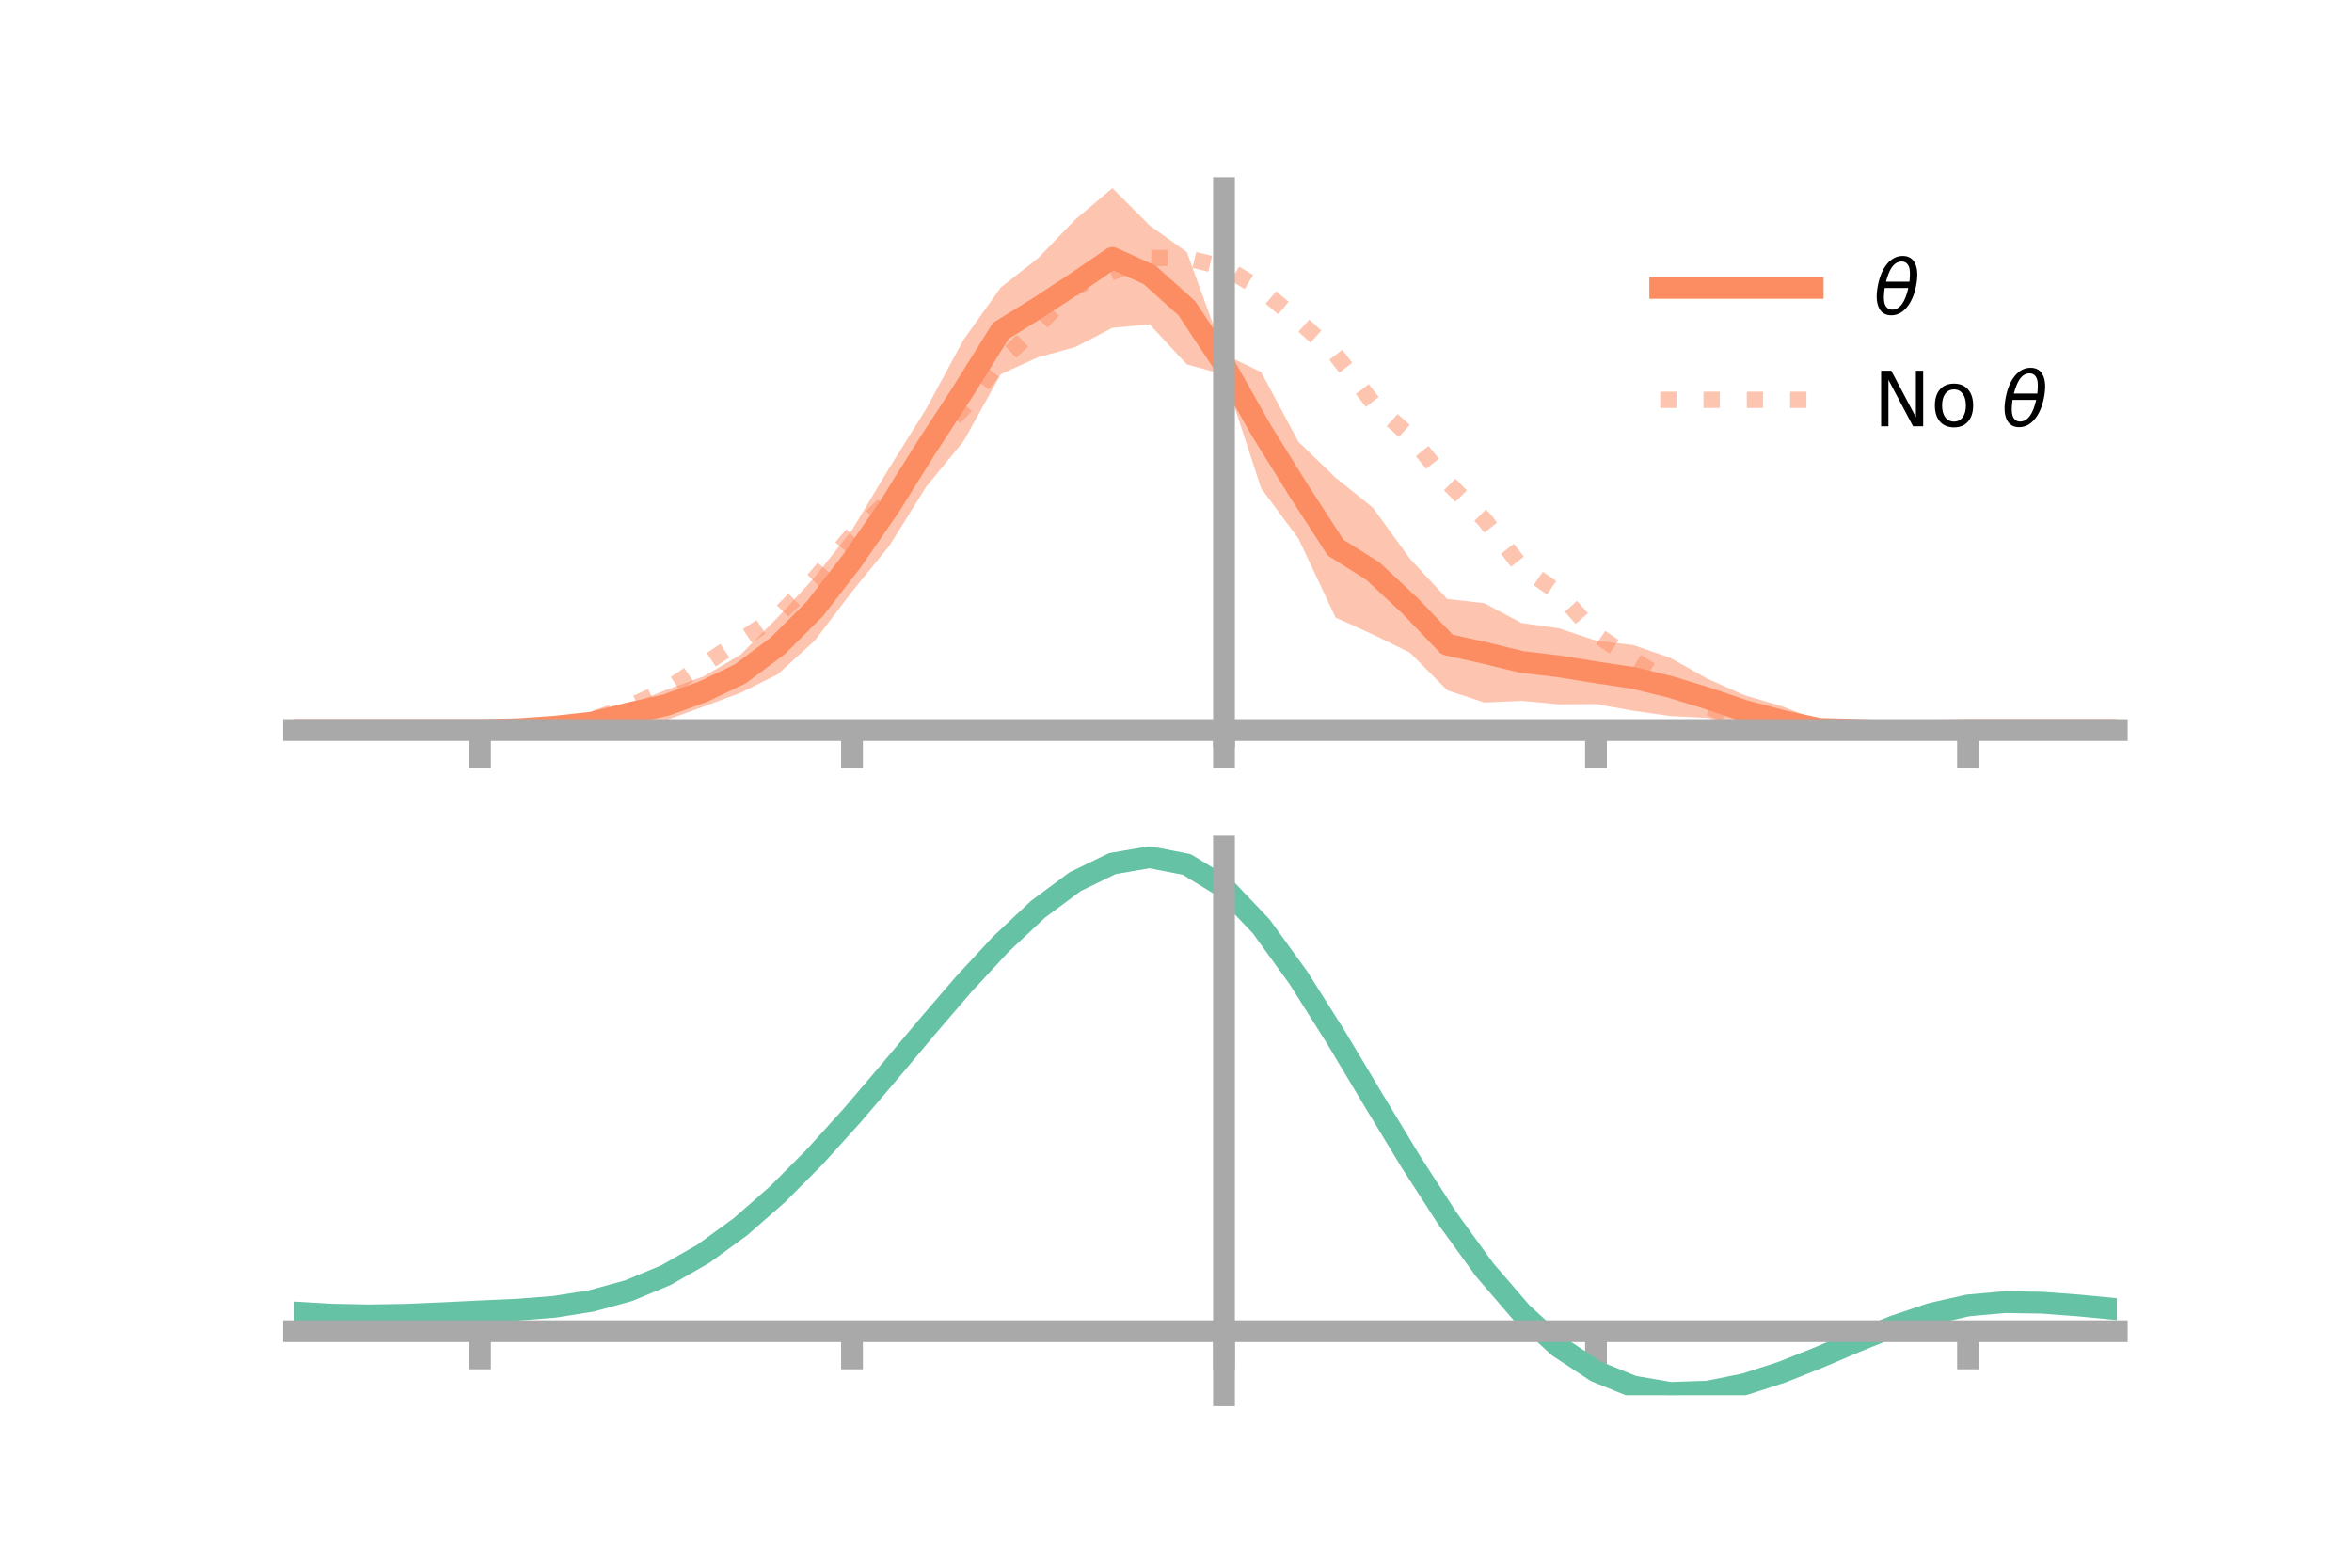 <?xml version="1.0" encoding="utf-8" standalone="no"?>
<!DOCTYPE svg PUBLIC "-//W3C//DTD SVG 1.1//EN"
  "http://www.w3.org/Graphics/SVG/1.1/DTD/svg11.dtd">
<!-- Created with matplotlib (https://matplotlib.org/) -->
<svg height="144pt" version="1.1" viewBox="0 0 216 144" width="216pt" xmlns="http://www.w3.org/2000/svg" xmlns:xlink="http://www.w3.org/1999/xlink">
 <defs>
  <style type="text/css">*{stroke-linecap:butt;stroke-linejoin:round;}</style>
 </defs>
 <g id="figure_1">
  <g id="patch_1">
   <path d="M 0 144 
L 216 144 
L 216 0 
L 0 0 
z
" style="fill:none;"/>
  </g>
  <g id="axes_1">
   <g id="patch_2">
    <path d="M 27 67.68 
L 194.4 67.68 
L 194.4 17.28 
L 27 17.28 
z
" style="fill:none;"/>
   </g>
   <g id="PolyCollection_1">
    <path clip-path="url(#pb233a60f41)" d="M 27 67.058 
L 27 67.058 
L 30.416 67.058 
L 33.833 67.058 
L 37.249 67.058 
L 40.665 67.058 
L 44.082 67.057 
L 47.498 66.863 
L 50.914 66.468 
L 54.331 65.741 
L 57.747 64.747 
L 61.163 63.371 
L 64.58 62.145 
L 67.996 60.149 
L 71.412 56.723 
L 74.829 53.009 
L 78.245 48.686 
L 81.661 42.993 
L 85.078 37.516 
L 88.494 31.201 
L 91.91 26.4 
L 95.327 23.721 
L 98.743 20.174 
L 102.159 17.28 
L 105.576 20.709 
L 108.992 23.154 
L 112.408 32.529 
L 115.824 34.183 
L 119.241 40.574 
L 122.657 43.878 
L 126.073 46.625 
L 129.49 51.328 
L 132.906 55.017 
L 136.322 55.408 
L 139.739 57.23 
L 143.155 57.711 
L 146.571 58.847 
L 149.988 59.252 
L 153.404 60.431 
L 156.82 62.352 
L 160.237 63.873 
L 163.653 64.86 
L 167.069 66.223 
L 170.486 66.405 
L 173.902 66.878 
L 177.318 66.989 
L 180.735 67.058 
L 184.151 67.058 
L 187.567 67.058 
L 190.984 67.058 
L 194.4 67.058 
L 194.4 67.058 
L 194.4 67.058 
L 190.984 67.058 
L 187.567 67.058 
L 184.151 67.058 
L 180.735 67.059 
L 177.318 67.225 
L 173.902 67.438 
L 170.486 67.68 
L 167.069 67.675 
L 163.653 67.555 
L 160.237 66.733 
L 156.82 65.942 
L 153.404 65.767 
L 149.988 65.283 
L 146.571 64.671 
L 143.155 64.695 
L 139.739 64.374 
L 136.322 64.529 
L 132.906 63.401 
L 129.49 59.956 
L 126.073 58.276 
L 122.657 56.725 
L 119.241 49.466 
L 115.824 44.863 
L 112.408 34.411 
L 108.992 33.473 
L 105.576 29.794 
L 102.159 30.115 
L 98.743 31.886 
L 95.327 32.819 
L 91.91 34.374 
L 88.494 40.521 
L 85.078 44.683 
L 81.661 50.152 
L 78.245 54.345 
L 74.829 58.841 
L 71.412 61.948 
L 67.996 63.64 
L 64.58 64.917 
L 61.163 66.153 
L 57.747 66.298 
L 54.331 67.009 
L 50.914 67.029 
L 47.498 67.104 
L 44.082 67.058 
L 40.665 67.058 
L 37.249 67.058 
L 33.833 67.058 
L 30.416 67.058 
L 27 67.058 
z
" style="fill:#fc8d62;fill-opacity:0.5;"/>
   </g>
   <g id="matplotlib.axis_1">
    <g id="xtick_1">
     <g id="line2d_1">
      <defs>
       <path d="M 0 0 
L 0 3.5 
" id="ma335430559" style="stroke:#a9a9a9;stroke-width:2;"/>
      </defs>
      <g>
       <use style="fill:#a9a9a9;stroke:#a9a9a9;stroke-width:2;" x="44.082" xlink:href="#ma335430559" y="67.058"/>
      </g>
     </g>
    </g>
    <g id="xtick_2">
     <g id="line2d_2">
      <g>
       <use style="fill:#a9a9a9;stroke:#a9a9a9;stroke-width:2;" x="78.245" xlink:href="#ma335430559" y="67.058"/>
      </g>
     </g>
    </g>
    <g id="xtick_3">
     <g id="line2d_3">
      <g>
       <use style="fill:#a9a9a9;stroke:#a9a9a9;stroke-width:2;" x="112.408" xlink:href="#ma335430559" y="67.058"/>
      </g>
     </g>
    </g>
    <g id="xtick_4">
     <g id="line2d_4">
      <g>
       <use style="fill:#a9a9a9;stroke:#a9a9a9;stroke-width:2;" x="146.571" xlink:href="#ma335430559" y="67.058"/>
      </g>
     </g>
    </g>
    <g id="xtick_5">
     <g id="line2d_5">
      <g>
       <use style="fill:#a9a9a9;stroke:#a9a9a9;stroke-width:2;" x="180.735" xlink:href="#ma335430559" y="67.058"/>
      </g>
     </g>
    </g>
   </g>
   <g id="matplotlib.axis_2"/>
   <g id="line2d_6">
    <path clip-path="url(#pb233a60f41)" d="M 27 67.058 
L 30.416 67.058 
L 33.833 67.058 
L 37.249 67.058 
L 40.665 67.058 
L 44.082 67.058 
L 47.498 66.984 
L 50.914 66.749 
L 54.331 66.375 
L 57.747 65.522 
L 61.163 64.762 
L 64.58 63.531 
L 67.996 61.894 
L 71.412 59.335 
L 74.829 55.925 
L 78.245 51.516 
L 81.661 46.572 
L 85.078 41.1 
L 88.494 35.861 
L 91.91 30.387 
L 95.327 28.27 
L 98.743 26.03 
L 102.159 23.697 
L 105.576 25.251 
L 108.992 28.314 
L 112.408 33.47 
L 115.824 39.523 
L 119.241 45.02 
L 122.657 50.302 
L 126.073 52.451 
L 129.49 55.642 
L 132.906 59.209 
L 136.322 59.969 
L 139.739 60.802 
L 143.155 61.203 
L 146.571 61.759 
L 149.988 62.267 
L 153.404 63.099 
L 156.82 64.147 
L 160.237 65.303 
L 163.653 66.207 
L 167.069 66.949 
L 170.486 67.043 
L 173.902 67.158 
L 177.318 67.107 
L 180.735 67.058 
L 184.151 67.058 
L 187.567 67.058 
L 190.984 67.058 
L 194.4 67.058 
" style="fill:none;stroke:#fc8d62;stroke-linecap:square;stroke-width:2;"/>
   </g>
   <g id="line2d_7">
    <path clip-path="url(#pb233a60f41)" d="M 27 67.058 
L 30.416 67.058 
L 33.833 67.058 
L 37.249 67.058 
L 40.665 67.058 
L 44.082 67.058 
L 47.498 66.965 
L 50.914 66.662 
L 54.331 66.106 
L 57.747 64.914 
L 61.163 63.371 
L 64.58 61.088 
L 67.996 58.824 
L 71.412 56.594 
L 74.829 53.159 
L 78.245 49.164 
L 81.661 45.905 
L 85.078 40.873 
L 88.494 37.48 
L 91.91 33.177 
L 95.327 29.943 
L 98.743 26.353 
L 102.159 24.978 
L 105.576 23.697 
L 108.992 23.72 
L 112.408 24.535 
L 115.824 26.583 
L 119.241 29.453 
L 122.657 32.563 
L 126.073 36.988 
L 129.49 40.055 
L 132.906 44.271 
L 136.322 47.726 
L 139.739 52.08 
L 143.155 54.445 
L 146.571 58.276 
L 149.988 60.61 
L 153.404 62.69 
L 156.82 64.901 
L 160.237 66.337 
L 163.653 66.766 
L 167.069 67.129 
L 170.486 67.14 
L 173.902 67.192 
L 177.318 67.117 
L 180.735 67.058 
L 184.151 67.058 
L 187.567 67.058 
L 190.984 67.058 
L 194.4 67.058 
" style="fill:none;stroke:#fc8d62;stroke-dasharray:1.5,2.475;stroke-dashoffset:0;stroke-opacity:0.5;stroke-width:1.5;"/>
   </g>
   <g id="patch_3">
    <path d="M 112.408 67.68 
L 112.408 17.28 
" style="fill:none;stroke:#a9a9a9;stroke-linecap:square;stroke-linejoin:miter;stroke-width:2;"/>
   </g>
   <g id="patch_4">
    <path d="M 194.4 67.68 
L 194.4 17.28 
" style="fill:none;"/>
   </g>
   <g id="patch_5">
    <path d="M 27 67.058 
L 194.4 67.058 
" style="fill:none;stroke:#a9a9a9;stroke-linecap:square;stroke-linejoin:miter;stroke-width:2;"/>
   </g>
   <g id="patch_6">
    <path d="M 27 17.28 
L 194.4 17.28 
" style="fill:none;"/>
   </g>
   <g id="legend_1">
    <g id="line2d_8">
     <path d="M 152.47 26.449 
L 166.47 26.449 
" style="fill:none;stroke:#fc8d62;stroke-linecap:square;stroke-width:2;"/>
    </g>
    <g id="line2d_9"/>
    <g id="text_1">
     <!-- $\theta$ -->
     <g transform="translate(172.07 28.899)scale(0.07 -0.07)">
      <defs>
       <path d="M 45.516 34.672 
L 14.453 34.672 
Q 12.359 20.062 14.5 13.875 
Q 17.188 6.25 24.469 6.25 
Q 31.781 6.25 37.359 13.922 
Q 42.234 20.656 45.516 34.672 
z
M 47.016 42.969 
Q 48.344 56.844 46.625 61.719 
Q 43.953 69.438 36.766 69.438 
Q 29.297 69.438 23.828 61.812 
Q 19.531 55.672 16.156 42.969 
z
M 38.188 76.766 
Q 49.906 76.766 54.594 66.406 
Q 59.281 56.109 55.719 37.844 
Q 52.203 19.625 43.453 9.281 
Q 34.766 -1.125 23.047 -1.125 
Q 11.281 -1.125 6.641 9.281 
Q 2 19.625 5.516 37.844 
Q 9.078 56.109 17.719 66.406 
Q 26.422 76.766 38.188 76.766 
z
" id="DejaVuSans-Oblique-952"/>
      </defs>
      <use transform="translate(0 0.234)" xlink:href="#DejaVuSans-Oblique-952"/>
     </g>
    </g>
    <g id="line2d_10">
     <path d="M 152.47 36.724 
L 166.47 36.724 
" style="fill:none;stroke:#fc8d62;stroke-dasharray:1.5,2.475;stroke-dashoffset:0;stroke-opacity:0.5;stroke-width:1.5;"/>
    </g>
    <g id="line2d_11"/>
    <g id="text_2">
     <!-- No $\theta$ -->
     <g transform="translate(172.07 39.174)scale(0.07 -0.07)">
      <defs>
       <path d="M 9.812 72.906 
L 23.094 72.906 
L 55.422 11.922 
L 55.422 72.906 
L 64.984 72.906 
L 64.984 0 
L 51.703 0 
L 19.391 60.984 
L 19.391 0 
L 9.812 0 
z
" id="DejaVuSans-78"/>
       <path d="M 30.609 48.391 
Q 23.391 48.391 19.188 42.75 
Q 14.984 37.109 14.984 27.297 
Q 14.984 17.484 19.156 11.844 
Q 23.344 6.203 30.609 6.203 
Q 37.797 6.203 41.984 11.859 
Q 46.188 17.531 46.188 27.297 
Q 46.188 37.016 41.984 42.703 
Q 37.797 48.391 30.609 48.391 
z
M 30.609 56 
Q 42.328 56 49.016 48.375 
Q 55.719 40.766 55.719 27.297 
Q 55.719 13.875 49.016 6.219 
Q 42.328 -1.422 30.609 -1.422 
Q 18.844 -1.422 12.172 6.219 
Q 5.516 13.875 5.516 27.297 
Q 5.516 40.766 12.172 48.375 
Q 18.844 56 30.609 56 
z
" id="DejaVuSans-111"/>
       <path id="DejaVuSans-32"/>
      </defs>
      <use transform="translate(0 0.234)" xlink:href="#DejaVuSans-78"/>
      <use transform="translate(74.805 0.234)" xlink:href="#DejaVuSans-111"/>
      <use transform="translate(135.986 0.234)" xlink:href="#DejaVuSans-32"/>
      <use transform="translate(167.773 0.234)" xlink:href="#DejaVuSans-Oblique-952"/>
     </g>
    </g>
   </g>
  </g>
  <g id="axes_2">
   <g id="patch_7">
    <path d="M 27 128.16 
L 194.4 128.16 
L 194.4 77.76 
L 27 77.76 
z
" style="fill:none;"/>
   </g>
   <g id="PolyCollection_2">
    <path clip-path="url(#pae80504f3c)" d="M 27 120.591 
L 27 120.51 
L 30.416 120.723 
L 33.833 120.796 
L 37.249 120.733 
L 40.665 120.577 
L 44.082 120.399 
L 47.498 120.243 
L 50.914 119.969 
L 54.331 119.42 
L 57.747 118.468 
L 61.163 117.022 
L 64.58 115.03 
L 67.996 112.485 
L 71.412 109.417 
L 74.829 105.895 
L 78.245 102.018 
L 81.661 97.918 
L 85.078 93.747 
L 88.494 89.681 
L 91.91 85.909 
L 95.327 82.63 
L 98.743 80.046 
L 102.159 78.357 
L 105.576 77.76 
L 108.992 78.44 
L 112.408 80.564 
L 115.824 84.211 
L 119.241 89.002 
L 122.657 94.502 
L 126.073 100.302 
L 129.49 106.046 
L 132.906 111.434 
L 136.322 116.232 
L 139.739 120.272 
L 143.155 123.451 
L 146.571 125.731 
L 149.988 127.132 
L 153.404 127.725 
L 156.82 127.618 
L 160.237 126.946 
L 163.653 125.861 
L 167.069 124.523 
L 170.486 123.094 
L 173.902 121.733 
L 177.318 120.593 
L 180.735 119.824 
L 184.151 119.524 
L 187.567 119.585 
L 190.984 119.853 
L 194.4 120.196 
L 194.4 120.303 
L 194.4 120.303 
L 190.984 119.983 
L 187.567 119.733 
L 184.151 119.683 
L 180.735 119.988 
L 177.318 120.77 
L 173.902 121.94 
L 170.486 123.349 
L 167.069 124.831 
L 163.653 126.218 
L 160.237 127.341 
L 156.82 128.038 
L 153.404 128.16 
L 149.988 127.581 
L 146.571 126.208 
L 143.155 123.985 
L 139.739 120.901 
L 136.322 116.992 
L 132.906 112.353 
L 129.49 107.141 
L 126.073 101.579 
L 122.657 95.956 
L 119.241 90.619 
L 115.824 85.967 
L 112.408 82.428 
L 108.992 80.371 
L 105.576 79.716 
L 102.159 80.294 
L 98.743 81.922 
L 95.327 84.406 
L 91.91 87.55 
L 88.494 91.16 
L 85.078 95.044 
L 81.661 99.021 
L 78.245 102.927 
L 74.829 106.616 
L 71.412 109.967 
L 67.996 112.889 
L 64.58 115.319 
L 61.163 117.232 
L 57.747 118.633 
L 54.331 119.563 
L 50.914 120.1 
L 47.498 120.362 
L 44.082 120.506 
L 40.665 120.667 
L 37.249 120.803 
L 33.833 120.853 
L 30.416 120.783 
L 27 120.591 
z
" style="fill:#66c2a5;fill-opacity:0.5;"/>
   </g>
   <g id="matplotlib.axis_3">
    <g id="xtick_6">
     <g id="line2d_12">
      <g>
       <use style="fill:#a9a9a9;stroke:#a9a9a9;stroke-width:2;" x="44.082" xlink:href="#ma335430559" y="122.278"/>
      </g>
     </g>
    </g>
    <g id="xtick_7">
     <g id="line2d_13">
      <g>
       <use style="fill:#a9a9a9;stroke:#a9a9a9;stroke-width:2;" x="78.245" xlink:href="#ma335430559" y="122.278"/>
      </g>
     </g>
    </g>
    <g id="xtick_8">
     <g id="line2d_14">
      <g>
       <use style="fill:#a9a9a9;stroke:#a9a9a9;stroke-width:2;" x="112.408" xlink:href="#ma335430559" y="122.278"/>
      </g>
     </g>
    </g>
    <g id="xtick_9">
     <g id="line2d_15">
      <g>
       <use style="fill:#a9a9a9;stroke:#a9a9a9;stroke-width:2;" x="146.571" xlink:href="#ma335430559" y="122.278"/>
      </g>
     </g>
    </g>
    <g id="xtick_10">
     <g id="line2d_16">
      <g>
       <use style="fill:#a9a9a9;stroke:#a9a9a9;stroke-width:2;" x="180.735" xlink:href="#ma335430559" y="122.278"/>
      </g>
     </g>
    </g>
   </g>
   <g id="matplotlib.axis_4"/>
   <g id="line2d_17">
    <path clip-path="url(#pae80504f3c)" d="M 27 120.551 
L 30.416 120.753 
L 33.833 120.824 
L 37.249 120.768 
L 40.665 120.622 
L 44.082 120.453 
L 47.498 120.303 
L 50.914 120.035 
L 54.331 119.492 
L 57.747 118.551 
L 61.163 117.127 
L 64.58 115.175 
L 67.996 112.687 
L 71.412 109.692 
L 74.829 106.255 
L 78.245 102.473 
L 81.661 98.47 
L 85.078 94.396 
L 88.494 90.421 
L 91.91 86.73 
L 95.327 83.518 
L 98.743 80.984 
L 102.159 79.326 
L 105.576 78.738 
L 108.992 79.405 
L 112.408 81.496 
L 115.824 85.089 
L 119.241 89.811 
L 122.657 95.229 
L 126.073 100.941 
L 129.49 106.593 
L 132.906 111.894 
L 136.322 116.612 
L 139.739 120.586 
L 143.155 123.718 
L 146.571 125.97 
L 149.988 127.357 
L 153.404 127.942 
L 156.82 127.828 
L 160.237 127.144 
L 163.653 126.039 
L 167.069 124.677 
L 170.486 123.221 
L 173.902 121.837 
L 177.318 120.681 
L 180.735 119.906 
L 184.151 119.604 
L 187.567 119.659 
L 190.984 119.918 
L 194.4 120.25 
" style="fill:none;stroke:#66c2a5;stroke-linecap:square;stroke-width:2;"/>
   </g>
   <g id="patch_8">
    <path d="M 112.408 128.16 
L 112.408 77.76 
" style="fill:none;stroke:#a9a9a9;stroke-linecap:square;stroke-linejoin:miter;stroke-width:2;"/>
   </g>
   <g id="patch_9">
    <path d="M 194.4 128.16 
L 194.4 77.76 
" style="fill:none;"/>
   </g>
   <g id="patch_10">
    <path d="M 27 122.278 
L 194.4 122.278 
" style="fill:none;stroke:#a9a9a9;stroke-linecap:square;stroke-linejoin:miter;stroke-width:2;"/>
   </g>
   <g id="patch_11">
    <path d="M 27 77.76 
L 194.4 77.76 
" style="fill:none;"/>
   </g>
  </g>
 </g>
 <defs>
  <clipPath id="pb233a60f41">
   <rect height="50.4" width="167.4" x="27" y="17.28"/>
  </clipPath>
  <clipPath id="pae80504f3c">
   <rect height="50.4" width="167.4" x="27" y="77.76"/>
  </clipPath>
 </defs>
</svg>
